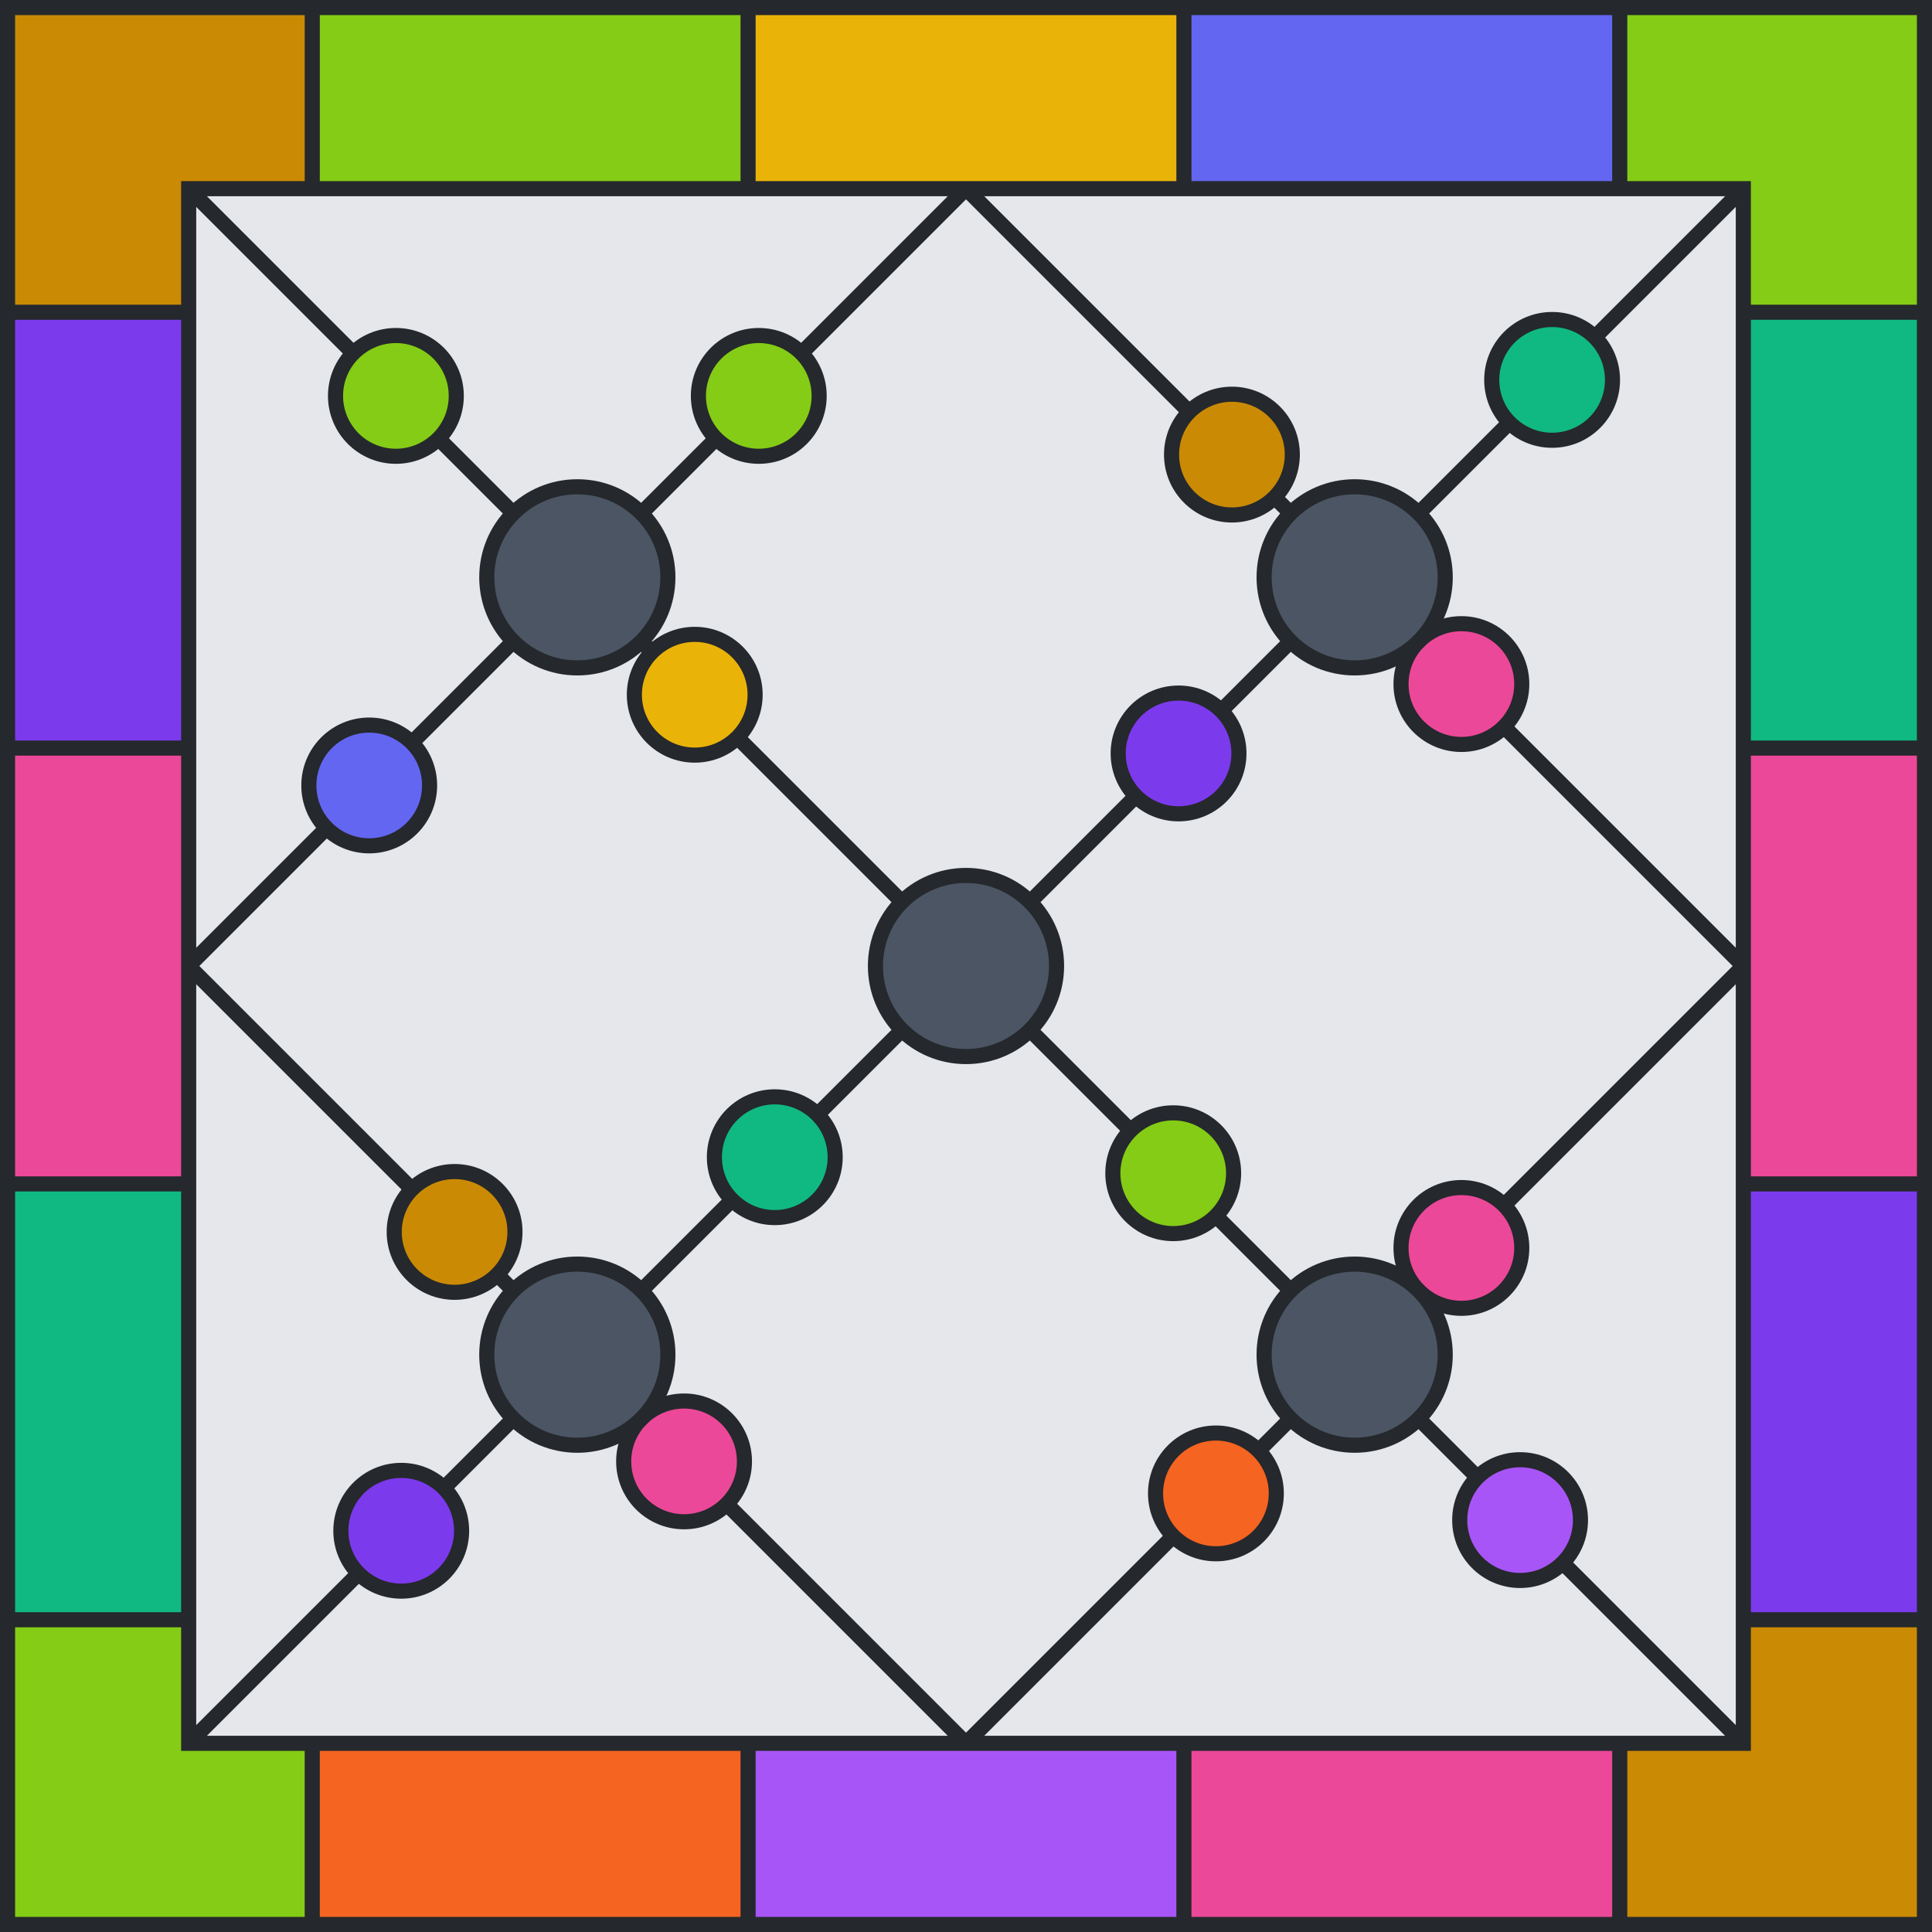 <svg viewBox="0 0 512 512" height="512" width="512" xmlns="http://www.w3.org/2000/svg" xmlns:xlink="http://www.w3.org/1999/xlink"><rect x="0" y="0" width="512" height="512" fill="#e5e7eb"></rect><path d="M 82.75 25 L 198.25 25" stroke-width="50" stroke="#84CC16" fill="none"></path><path d="M 198.25 25 L 313.75 25" stroke-width="50" stroke="#EAB308" fill="none"></path><path d="M 313.75 25 L 429.25 25" stroke-width="50" stroke="#6366F1" fill="none"></path><path d="M 429.25 25 L 487 25 L 487 82.75" stroke-width="50" stroke="#84CC16" fill="none"></path><path d="M 487 82.75 L 487 198.25" stroke-width="50" stroke="#10B981" fill="none"></path><path d="M 487 198.25 L 487 313.75" stroke-width="50" stroke="#EC4899" fill="none"></path><path d="M 487 313.75 L 487 429.25" stroke-width="50" stroke="#7C3AED" fill="none"></path><path d="M 487 429.25 L 487 487 L 429.25 487" stroke-width="50" stroke="#CA8A04" fill="none"></path><path d="M 429.25 487 L 313.75 487" stroke-width="50" stroke="#EC4899" fill="none"></path><path d="M 313.75 487 L 198.25 487" stroke-width="50" stroke="#A855F7" fill="none"></path><path d="M 198.25 487 L 82.75 487" stroke-width="50" stroke="#F56420" fill="none"></path><path d="M 82.75 487 L 25 487 L 25 429.25" stroke-width="50" stroke="#84CC16" fill="none"></path><path d="M 25 429.25 L 25 313.75" stroke-width="50" stroke="#10B981" fill="none"></path><path d="M 25 313.75 L 25 198.25" stroke-width="50" stroke="#EC4899" fill="none"></path><path d="M 25 198.25 L 25 82.75" stroke-width="50" stroke="#7C3AED" fill="none"></path><path d="M 25 82.75 L 25 25 L 82.75 25" stroke-width="50" stroke="#CA8A04" fill="none"></path><line x1="82.75" y1="0" x2="82.75" y2="50" stroke-width="4" stroke="#25282c"></line><line x1="198.25" y1="0" x2="198.25" y2="50" stroke-width="4" stroke="#25282c"></line><line x1="313.75" y1="0" x2="313.75" y2="50" stroke-width="4" stroke="#25282c"></line><line x1="429.25" y1="0" x2="429.25" y2="50" stroke-width="4" stroke="#25282c"></line><line x1="82.75" y1="462" x2="82.75" y2="512" stroke-width="4" stroke="#25282c"></line><line x1="198.25" y1="462" x2="198.25" y2="512" stroke-width="4" stroke="#25282c"></line><line x1="313.75" y1="462" x2="313.75" y2="512" stroke-width="4" stroke="#25282c"></line><line x1="429.25" y1="462" x2="429.25" y2="512" stroke-width="4" stroke="#25282c"></line><line x1="0" y1="82.75" x2="50" y2="82.75" stroke-width="4" stroke="#25282c"></line><line x1="0" y1="198.25" x2="50" y2="198.25" stroke-width="4" stroke="#25282c"></line><line x1="0" y1="313.75" x2="50" y2="313.75" stroke-width="4" stroke="#25282c"></line><line x1="0" y1="429.25" x2="50" y2="429.25" stroke-width="4" stroke="#25282c"></line><line x1="462" y1="82.75" x2="512" y2="82.75" stroke-width="4" stroke="#25282c"></line><line x1="462" y1="198.25" x2="512" y2="198.25" stroke-width="4" stroke="#25282c"></line><line x1="462" y1="313.75" x2="512" y2="313.75" stroke-width="4" stroke="#25282c"></line><line x1="462" y1="429.25" x2="512" y2="429.25" stroke-width="4" stroke="#25282c"></line><rect x="2" y="2" width="508" height="508" stroke-width="4" stroke="#25282c" fill="none"></rect><rect x="50" y="50" width="412" height="412" stroke-width="4" stroke="#25282c" fill="none"></rect><line x1="50" y1="50" x2="462" y2="462" stroke-width="4" stroke="#25282c"></line><line x1="50" y1="462" x2="462" y2="50" stroke-width="4" stroke="#25282c"></line><line x1="50" y1="256" x2="256" y2="50" stroke-width="4" stroke="#25282c"></line><line x1="256" y1="462" x2="462" y2="256" stroke-width="4" stroke="#25282c"></line><line x1="50" y1="256" x2="256" y2="462" stroke-width="4" stroke="#25282c"></line><line x1="256" y1="50" x2="462" y2="256" stroke-width="4" stroke="#25282c"></line><circle cx="201.083" cy="104.917" r="16" fill="#84CC16" stroke-width="4" stroke="#25282c"></circle><circle cx="184.113" cy="184.113" r="16" fill="#EAB308" stroke-width="4" stroke="#25282c"></circle><circle cx="97.846" cy="208.154" r="16" fill="#6366F1" stroke-width="4" stroke="#25282c"></circle><circle cx="104.917" cy="104.917" r="16" fill="#84CC16" stroke-width="4" stroke="#25282c"></circle><circle cx="411.326" cy="100.674" r="16" fill="#10B981" stroke-width="4" stroke="#25282c"></circle><circle cx="387.284" cy="181.284" r="16" fill="#EC4899" stroke-width="4" stroke="#25282c"></circle><circle cx="312.331" cy="199.669" r="16" fill="#7C3AED" stroke-width="4" stroke="#25282c"></circle><circle cx="326.473" cy="120.473" r="16" fill="#CA8A04" stroke-width="4" stroke="#25282c"></circle><circle cx="387.284" cy="330.716" r="16" fill="#EC4899" stroke-width="4" stroke="#25282c"></circle><circle cx="402.841" cy="402.841" r="16" fill="#A855F7" stroke-width="4" stroke="#25282c"></circle><circle cx="322.23" cy="395.77" r="16" fill="#F56420" stroke-width="4" stroke="#25282c"></circle><circle cx="310.917" cy="310.917" r="16" fill="#84CC16" stroke-width="4" stroke="#25282c"></circle><circle cx="205.326" cy="306.674" r="16" fill="#10B981" stroke-width="4" stroke="#25282c"></circle><circle cx="181.284" cy="387.284" r="16" fill="#EC4899" stroke-width="4" stroke="#25282c"></circle><circle cx="106.331" cy="405.669" r="16" fill="#7C3AED" stroke-width="4" stroke="#25282c"></circle><circle cx="120.473" cy="326.473" r="16" fill="#CA8A04" stroke-width="4" stroke="#25282c"></circle><circle r="24" cx="153" cy="153" stroke-width="4" stroke="#25282c" fill="#4b5563"></circle><circle r="24" cx="359" cy="153" stroke-width="4" stroke="#25282c" fill="#4b5563"></circle><circle r="24" cx="359" cy="359" stroke-width="4" stroke="#25282c" fill="#4b5563"></circle><circle r="24" cx="153" cy="359" stroke-width="4" stroke="#25282c" fill="#4b5563"></circle><circle r="24" cx="256" cy="256" stroke-width="4" stroke="#25282c" fill="#4b5563"></circle></svg>
